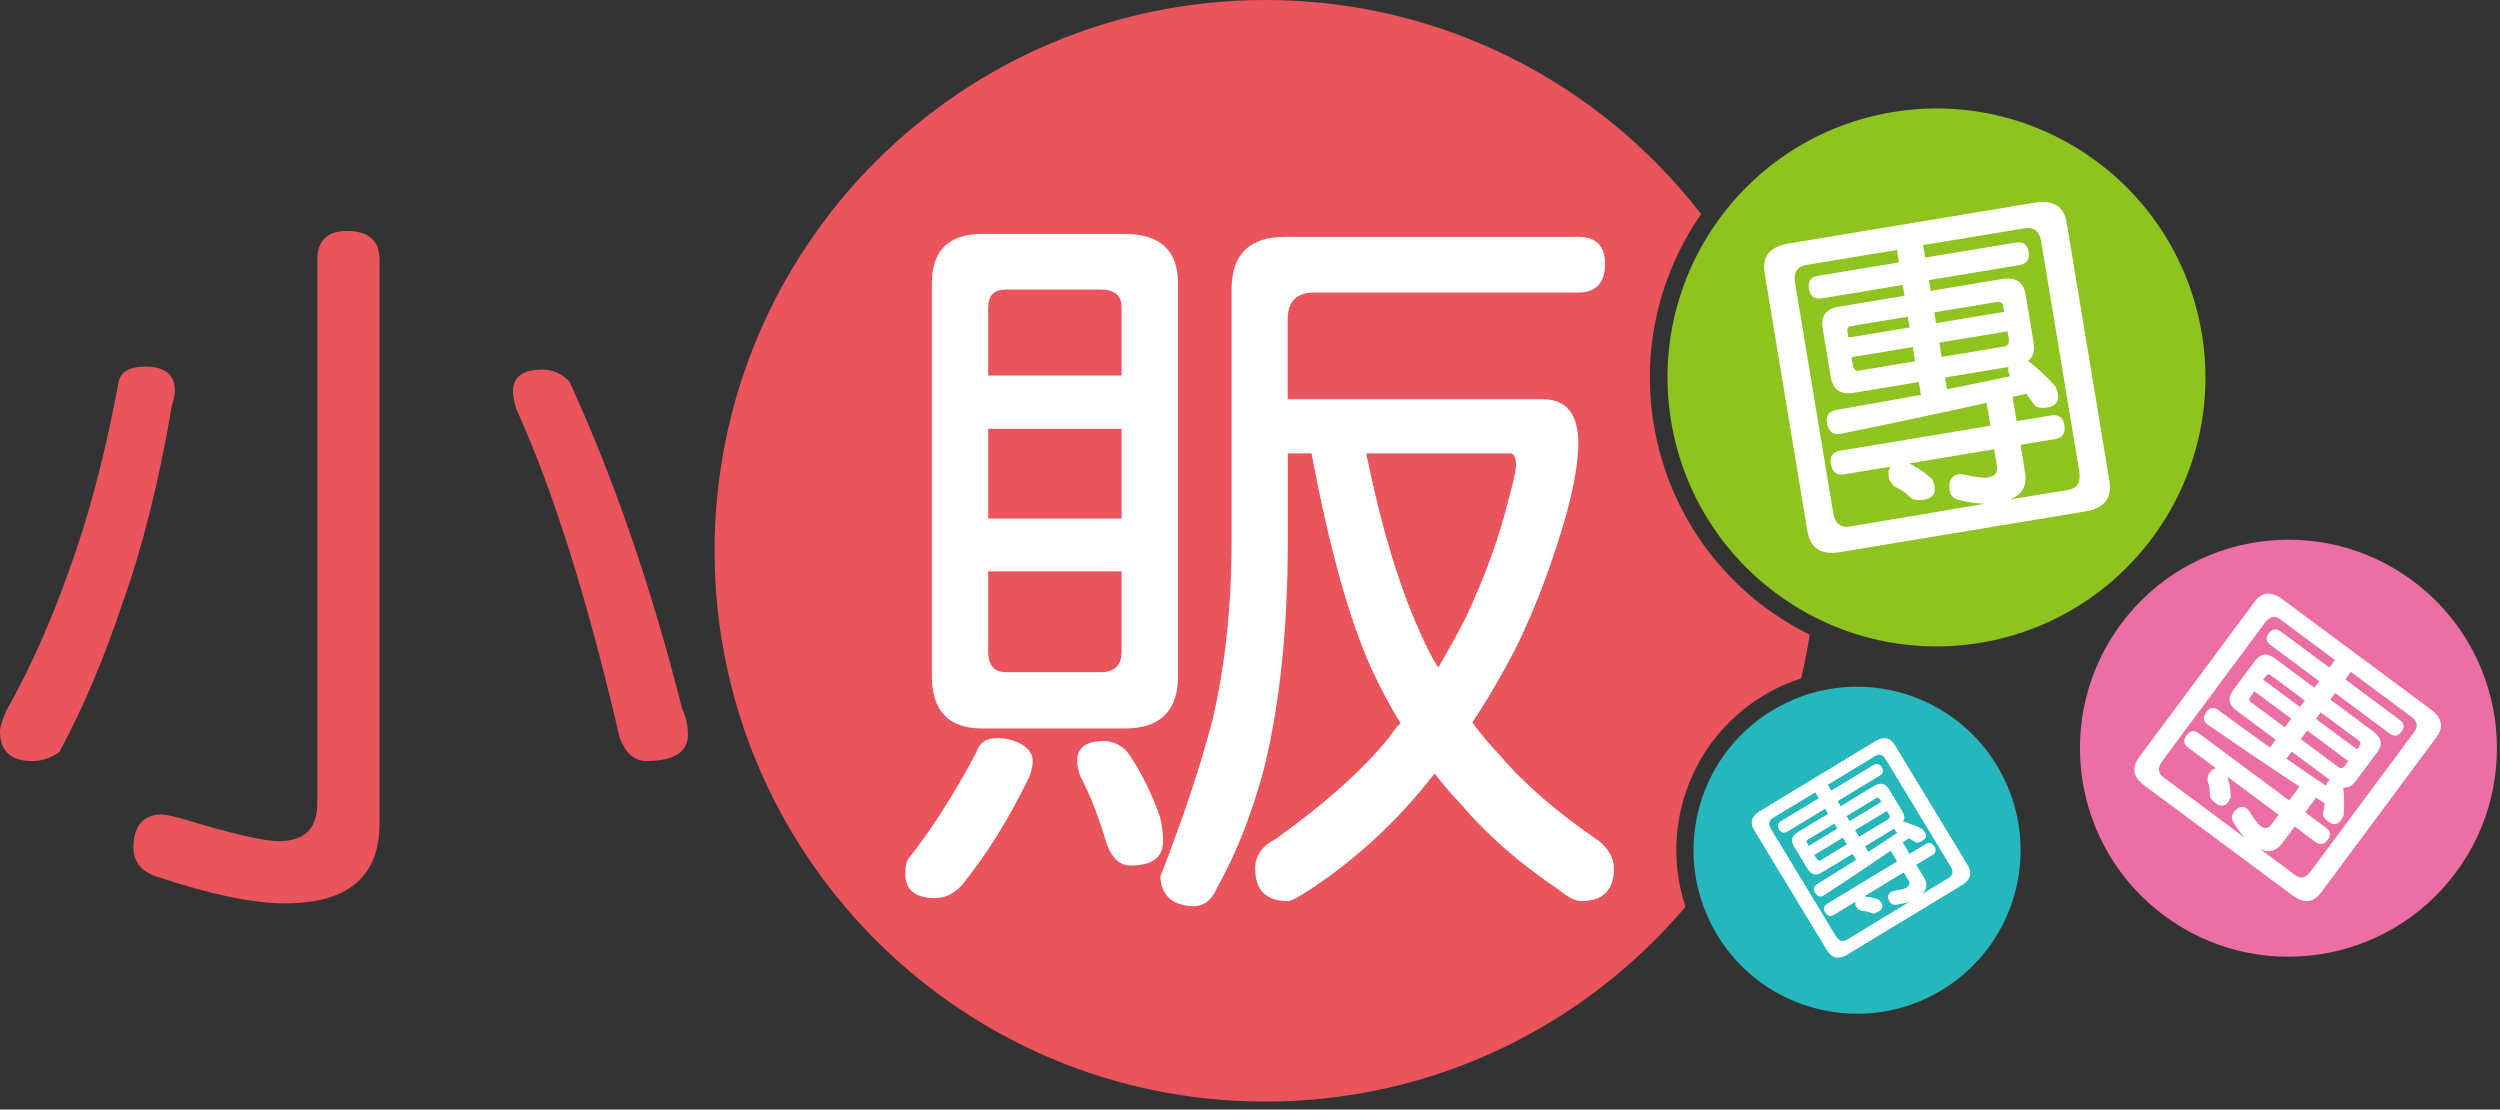<svg width="178" height="79" viewBox="0 0 178 79" fill="none" xmlns="http://www.w3.org/2000/svg">
<rect x="0" y="0" width="178" height="79" fill="#333333" stroke="none"/>
<g clip-path="url(#clip0_5_52)">
<path d="M118.985 30.005C117.258 19.573 124.313 9.716 134.745 7.983C145.178 6.256 155.034 13.311 156.768 23.743C158.495 34.176 151.44 44.032 141.007 45.766C130.575 47.486 120.718 40.438 118.985 30.005Z" fill="#8FC31F"/>
<path d="M127.338 17.34L144.877 14.43C146.195 14.213 146.956 14.686 147.148 15.863L150.186 34.221C150.391 35.455 149.834 36.184 148.51 36.408L130.971 39.318C129.654 39.536 128.886 39.024 128.682 37.79L125.643 19.432C125.451 18.255 126.014 17.558 127.338 17.34ZM141.353 35.864C140.86 35.864 140.284 35.788 139.638 35.641C139.152 35.564 138.871 35.321 138.801 34.886C138.73 34.252 138.935 33.875 139.427 33.76C139.491 33.747 139.613 33.754 139.786 33.779C140.668 33.971 141.244 34.048 141.506 34.003C142.037 33.92 142.261 33.638 142.184 33.178L141.986 31.988L135.941 32.992C136.204 33.139 136.434 33.267 136.645 33.389C136.869 33.536 137.176 33.766 137.547 34.08C137.643 34.252 137.707 34.438 137.745 34.636C137.828 35.161 137.572 35.474 136.984 35.577C136.671 35.628 136.396 35.615 136.165 35.538C135.884 35.276 135.647 35.078 135.455 34.943C135.27 34.841 135.084 34.732 134.892 34.63C134.656 34.412 134.515 34.195 134.477 33.958C134.425 33.664 134.47 33.414 134.611 33.223L131.291 33.773C130.76 33.862 130.453 33.613 130.357 33.037C130.268 32.493 130.485 32.174 131.016 32.09L141.717 30.312L141.449 28.681C137.847 29.481 134.374 30.216 131.023 30.894C130.498 30.984 130.185 30.722 130.082 30.108C129.999 29.596 130.217 29.289 130.741 29.187C132.871 28.816 134.88 28.457 136.773 28.112L136.619 27.197L131.963 27.971C131.035 28.125 130.498 27.735 130.345 26.814L129.775 23.372C129.628 22.496 130.018 21.984 130.946 21.831L135.602 21.057L135.474 20.289L129.724 21.242C129.2 21.332 128.886 21.102 128.797 20.558C128.707 20.027 128.931 19.72 129.455 19.637L135.206 18.684L135.059 17.795L128.618 18.863C127.952 18.972 127.684 19.394 127.805 20.116L130.517 36.491C130.645 37.265 131.042 37.598 131.701 37.489L141.353 35.864ZM131.605 24.038L135.967 23.315L135.839 22.547L131.777 23.219C131.579 23.251 131.502 23.392 131.541 23.641L131.605 24.038ZM136.357 25.726L136.191 24.709L131.829 25.432L131.912 25.924C131.969 26.27 132.097 26.43 132.295 26.398L136.357 25.726ZM147.244 34.886C147.903 34.777 148.171 34.336 148.043 33.555L145.331 17.181C145.21 16.451 144.819 16.144 144.161 16.253L136.926 17.449L137.074 18.338L143.515 17.27C144.039 17.181 144.353 17.404 144.436 17.929C144.525 18.473 144.308 18.786 143.777 18.876L137.336 19.944L137.464 20.711L142.517 19.873C143.508 19.707 144.071 20.065 144.218 20.942L144.788 24.383C144.89 24.978 144.756 25.419 144.397 25.694C144.685 25.899 144.941 26.11 145.165 26.334C145.459 26.57 145.843 26.961 146.323 27.491C146.419 27.664 146.483 27.856 146.521 28.074C146.61 28.598 146.355 28.918 145.76 29.014C145.466 29.065 145.19 29.039 144.935 28.95C144.672 28.585 144.448 28.278 144.276 28.035C144.244 28.042 144.212 28.048 144.173 28.054C143.879 28.118 143.585 28.189 143.291 28.253L143.579 29.986L146.054 29.577C146.585 29.487 146.892 29.718 146.981 30.261C147.077 30.837 146.86 31.169 146.335 31.259L143.86 31.668L144.186 33.651C144.34 34.579 143.988 35.212 143.124 35.557L147.244 34.886ZM137.72 22.24L137.847 23.008L142.702 22.202L142.632 21.805C142.594 21.556 142.44 21.453 142.178 21.498L137.72 22.24ZM142.702 24.671C142.965 24.626 143.073 24.428 143.016 24.082L142.933 23.59L138.078 24.396L138.244 25.413L142.702 24.671ZM143.131 26.788C143.06 26.666 143.016 26.551 142.997 26.43C142.977 26.315 142.977 26.212 142.997 26.129L138.487 26.878L138.628 27.715C140.214 27.402 141.717 27.089 143.131 26.788Z" fill="white"/>
<path d="M122.266 66.573C118.933 61.072 120.686 53.915 126.187 50.582C131.688 47.25 138.845 49.002 142.178 54.503C145.51 60.004 143.758 67.162 138.257 70.494C132.762 73.827 125.598 72.068 122.266 66.573Z" fill="#26B7BC"/>
<path d="M119.72 57.471C120.539 54.132 122.611 51.311 125.547 49.527C126.404 49.009 127.313 48.606 128.24 48.299C128.483 47.275 128.694 46.239 128.854 45.19C123.11 42.369 118.857 36.92 117.744 30.203C116.842 24.76 118.198 19.458 121.121 15.242C113.951 5.974 102.719 0 90.092 0C68.434 0 50.877 17.558 50.877 39.216C50.877 60.874 68.434 78.432 90.092 78.432C102.086 78.432 112.812 73.046 120.008 64.565C119.253 62.294 119.138 59.85 119.72 57.471Z" fill="#EA545D"/>
<path d="M125.324 57.74L133.492 52.789C134.106 52.418 134.579 52.501 134.912 53.045L140.093 61.59C140.438 62.166 140.31 62.639 139.696 63.017L131.528 67.967C130.914 68.338 130.434 68.236 130.082 67.66L124.901 59.115C124.569 58.571 124.709 58.111 125.324 57.74ZM136.005 64.174C135.762 64.27 135.462 64.347 135.104 64.405C134.848 64.462 134.656 64.392 134.534 64.194C134.368 63.893 134.4 63.663 134.624 63.509C134.656 63.49 134.72 63.471 134.809 63.445C135.283 63.362 135.59 63.285 135.711 63.215C135.961 63.068 136.018 62.882 135.884 62.671L135.545 62.115L132.73 63.823C132.89 63.842 133.031 63.861 133.159 63.88C133.3 63.906 133.498 63.963 133.748 64.04C133.824 64.104 133.895 64.187 133.952 64.277C134.099 64.52 134.035 64.731 133.76 64.897C133.613 64.987 133.472 65.031 133.345 65.044C133.153 64.968 132.993 64.916 132.871 64.891C132.756 64.878 132.641 64.859 132.526 64.846C132.366 64.788 132.251 64.705 132.18 64.597C132.097 64.456 132.072 64.328 132.104 64.206L130.562 65.14C130.313 65.287 130.108 65.23 129.948 64.961C129.795 64.712 129.839 64.507 130.089 64.353L135.072 61.334L134.611 60.573C132.974 61.693 131.387 62.754 129.852 63.759C129.603 63.906 129.398 63.835 129.225 63.554C129.078 63.317 129.129 63.119 129.372 62.959C130.357 62.351 131.291 61.769 132.161 61.219L131.899 60.797L129.731 62.108C129.302 62.371 128.95 62.287 128.694 61.852L127.722 60.247C127.473 59.844 127.569 59.511 127.997 59.249L130.166 57.938L129.948 57.58L127.268 59.204C127.025 59.352 126.827 59.307 126.673 59.051C126.526 58.808 126.571 58.609 126.82 58.456L129.5 56.831L129.244 56.416L126.245 58.232C125.938 58.418 125.886 58.68 126.091 59.019L130.709 66.643C130.927 67.001 131.189 67.091 131.502 66.906L136.005 64.174ZM128.784 60.228L130.818 59L130.6 58.642L128.707 59.786C128.611 59.844 128.605 59.927 128.675 60.042L128.784 60.228ZM131.496 60.119L131.208 59.646L129.181 60.874L129.321 61.104C129.417 61.264 129.513 61.322 129.609 61.264L131.496 60.119ZM138.749 62.511C139.056 62.326 139.101 62.051 138.884 61.693L134.266 54.068C134.061 53.729 133.805 53.652 133.498 53.838L130.134 55.878L130.383 56.294L133.383 54.477C133.632 54.33 133.824 54.375 133.978 54.625C134.131 54.88 134.087 55.079 133.837 55.226L130.837 57.042L131.055 57.401L133.409 55.974C133.869 55.693 134.221 55.757 134.47 56.16L135.443 57.765C135.615 58.04 135.634 58.283 135.506 58.501C135.692 58.546 135.865 58.597 136.018 58.661C136.216 58.725 136.485 58.84 136.831 59.006C136.914 59.07 136.984 59.153 137.048 59.256C137.195 59.505 137.131 59.71 136.856 59.876C136.715 59.959 136.575 60.004 136.434 60.004C136.229 59.87 136.063 59.767 135.922 59.684C135.903 59.697 135.89 59.703 135.871 59.71C135.737 59.799 135.602 59.895 135.475 59.985L135.961 60.791L137.118 60.093C137.368 59.946 137.56 59.998 137.713 60.247C137.88 60.516 137.835 60.727 137.592 60.874L136.434 61.571L136.997 62.492C137.259 62.921 137.208 63.311 136.85 63.656L138.749 62.511ZM131.477 58.104L131.694 58.462L133.952 57.094L133.843 56.908C133.773 56.793 133.677 56.774 133.556 56.844L131.477 58.104ZM134.445 58.328C134.566 58.251 134.579 58.136 134.483 57.97L134.342 57.74L132.084 59.108L132.366 59.582L134.445 58.328ZM135.084 59.294C135.02 59.243 134.976 59.192 134.944 59.14C134.918 59.089 134.892 59.038 134.886 58.987L132.788 60.26L133.025 60.65C133.754 60.183 134.438 59.722 135.084 59.294Z" fill="white"/>
<path d="M151.018 44.423C155.904 37.841 165.205 36.466 171.786 41.352C178.368 46.239 179.743 55.54 174.857 62.121C169.97 68.703 160.67 70.078 154.088 65.192C147.506 60.305 146.131 51.011 151.018 44.423Z" fill="#EB6EA5"/>
<path d="M162.505 42.664L173.078 50.512C173.878 51.107 174.012 51.753 173.494 52.463L165.275 63.529C164.718 64.277 164.047 64.354 163.247 63.765L152.668 55.917C151.875 55.322 151.753 54.657 152.31 53.908L160.529 42.843C161.047 42.133 161.706 42.075 162.505 42.664ZM159.851 59.665C159.601 59.403 159.339 59.057 159.083 58.635C158.872 58.341 158.859 58.066 159.058 57.804C159.358 57.439 159.665 57.356 159.979 57.561C160.017 57.586 160.075 57.657 160.151 57.759C160.503 58.328 160.753 58.667 160.919 58.789C161.239 59.026 161.501 59.006 161.706 58.725L162.237 58.008L158.591 55.303C158.648 55.514 158.699 55.712 158.744 55.879C158.776 56.077 158.815 56.352 158.84 56.716C158.795 56.857 158.731 56.985 158.642 57.107C158.405 57.426 158.105 57.452 157.746 57.183C157.555 57.043 157.427 56.889 157.35 56.723C157.343 56.441 157.324 56.211 157.299 56.038C157.26 55.885 157.222 55.731 157.177 55.578C157.171 55.341 157.216 55.149 157.324 55.009C157.459 54.83 157.606 54.727 157.785 54.702L155.783 53.218C155.463 52.981 155.437 52.687 155.693 52.341C155.936 52.015 156.218 51.964 156.538 52.201L162.991 56.991L163.721 56.006C161.444 54.497 159.262 53.026 157.177 51.587C156.857 51.35 156.832 51.049 157.107 50.678C157.337 50.371 157.619 50.326 157.945 50.557C159.237 51.503 160.458 52.386 161.623 53.218L162.032 52.667L159.224 50.582C158.668 50.166 158.597 49.68 159.013 49.124L160.554 47.051C160.945 46.521 161.418 46.469 161.974 46.879L164.782 48.964L165.128 48.497L161.661 45.926C161.341 45.689 161.309 45.408 161.552 45.081C161.789 44.762 162.064 44.723 162.384 44.96L165.851 47.531L166.247 46.994L162.365 44.109C161.968 43.815 161.603 43.885 161.277 44.32L153.953 54.19C153.608 54.657 153.634 55.041 154.03 55.335L159.851 59.665ZM162.684 51.785L163.139 51.171L160.51 49.22L160.286 49.52C160.132 49.732 160.113 49.879 160.228 49.968L162.684 51.785ZM163.407 62.3C163.804 62.595 164.175 62.511 164.52 62.044L171.85 52.175C172.177 51.74 172.138 51.369 171.742 51.075L167.379 47.838L166.983 48.376L170.865 51.26C171.185 51.497 171.23 51.778 170.993 52.092C170.75 52.418 170.469 52.469 170.149 52.233L166.266 49.348L165.921 49.808L168.972 52.073C169.567 52.514 169.669 53 169.279 53.531L167.738 55.603C167.469 55.962 167.168 56.115 166.836 56.07C166.874 56.326 166.893 56.576 166.887 56.806C166.912 57.087 166.906 57.49 166.868 58.015C166.829 58.156 166.759 58.29 166.663 58.418C166.426 58.738 166.126 58.763 165.774 58.495C165.595 58.36 165.46 58.2 165.384 58.021C165.441 57.689 165.492 57.42 165.531 57.203C165.512 57.19 165.486 57.177 165.467 57.158C165.288 57.036 165.096 56.915 164.91 56.793L164.13 57.836L165.627 58.942C165.947 59.179 165.979 59.46 165.735 59.787C165.48 60.138 165.192 60.19 164.872 59.959L163.382 58.846L162.493 60.042C162.077 60.599 161.559 60.74 160.932 60.458L163.407 62.3ZM161.13 48.388L163.759 50.339L164.104 49.879L161.655 48.062C161.533 47.973 161.424 48.005 161.309 48.152L161.13 48.388ZM165.601 55.942C165.627 55.84 165.671 55.757 165.723 55.687C165.774 55.616 165.825 55.565 165.883 55.527L163.164 53.512L162.787 54.017C163.778 54.702 164.712 55.348 165.601 55.942ZM166.509 54.625C166.669 54.74 166.829 54.695 166.983 54.49L167.2 54.19L164.271 52.015L163.817 52.629L166.509 54.625ZM165.237 50.717L164.891 51.184L167.821 53.352L168 53.115C168.108 52.968 168.083 52.834 167.923 52.712L165.237 50.717Z" fill="white"/>
<path d="M10.343 26.103C11.75 26.103 12.454 26.685 12.454 27.843C12.454 28.086 12.383 28.425 12.243 28.847C11.328 34.265 10.145 38.986 8.705 42.996C7.401 46.904 5.91 50.422 4.222 53.556C3.588 53.978 2.955 54.19 2.322 54.19C0.774 54.19 0 53.486 0 52.079C0 51.797 0.141 51.324 0.422 50.652C2.111 47.659 3.608 44.32 4.912 40.623C6.32 36.785 7.503 32.301 8.45 27.165C8.622 26.455 9.255 26.103 10.343 26.103ZM24.703 16.445C26.251 16.445 27.024 17.129 27.024 18.504V58.622C27.024 62.422 24.773 64.321 20.27 64.321C18.018 64.321 14.987 63.688 11.187 62.422C10.061 62.07 9.499 61.366 9.499 60.311C9.531 58.833 10.164 58.059 11.398 57.989C11.718 57.989 12.191 58.079 12.825 58.251C16.413 59.339 18.754 59.889 19.848 59.889C21.677 59.889 22.592 58.993 22.592 57.196V18.504C22.592 17.129 23.296 16.445 24.703 16.445ZM38.64 26.314C39.344 26.314 39.977 26.596 40.54 27.159C43.706 34.054 46.38 41.813 48.561 50.435C48.842 51.068 48.983 51.682 48.983 52.283C48.983 53.55 47.998 54.183 46.028 54.183C45.184 54.183 44.55 53.639 44.128 52.546C41.838 42.695 39.376 34.86 36.734 29.058C36.593 28.527 36.523 28.125 36.523 27.843C36.529 26.826 37.233 26.314 38.64 26.314Z" fill="#EA545D"/>
<path d="M70.993 52.552C71.658 52.552 72.259 52.712 72.79 53.025C73.283 53.345 73.532 53.729 73.532 54.183C73.532 54.465 73.462 54.816 73.321 55.239C71.876 58.232 70.264 60.835 68.466 63.048C67.903 63.65 67.27 63.944 66.567 63.944C65.159 63.944 64.456 63.362 64.456 62.204C64.456 61.712 64.526 61.36 64.667 61.149C66.253 59.179 67.871 56.646 69.528 53.55C69.726 52.885 70.219 52.552 70.993 52.552ZM69.938 16.656H80.076C82.609 16.656 83.875 17.833 83.875 20.193V48.119C83.875 50.62 82.609 51.868 80.076 51.868H69.938C67.545 51.868 66.349 50.62 66.349 48.119V20.193C66.343 17.839 67.539 16.656 69.938 16.656ZM70.36 26.736H79.858V21.882C79.858 21.037 79.366 20.615 78.381 20.615H71.626C70.782 20.615 70.36 21.037 70.36 21.882V26.736ZM70.36 36.926H79.858V30.536H70.36V36.926ZM78.381 47.857C79.366 47.857 79.858 47.365 79.858 46.38V40.68H70.36V46.38C70.36 47.365 70.782 47.857 71.626 47.857H78.381ZM78.592 52.763C79.225 52.763 79.788 53.025 80.28 53.556C81.233 54.925 82.007 56.479 82.602 58.2C82.743 58.801 82.813 59.364 82.813 59.889C82.813 61.046 82.039 61.628 80.491 61.628C79.749 61.628 79.187 61.117 78.803 60.1C78.208 58.091 77.568 56.473 76.903 55.245C76.762 54.791 76.692 54.439 76.692 54.19C76.692 53.236 77.325 52.763 78.592 52.763ZM112.377 16.867C113.644 16.867 114.277 17.5 114.277 18.767C114.277 20.142 113.644 20.826 112.377 20.826H93.585C92.318 20.826 91.685 21.459 91.685 22.726V28.425H109.844C111.533 28.425 112.377 29.48 112.377 31.591C112.377 32.787 112.115 34.386 111.584 36.395C110.599 39.913 109.384 43.156 107.944 46.111C106.921 48.081 105.885 49.859 104.829 51.439C105.424 52.251 106.077 53.025 106.78 53.761C108.507 55.801 110.861 57.842 113.855 59.882C114.558 60.477 114.91 61.13 114.91 61.833C114.91 63.381 114.136 64.155 112.588 64.155C112.166 64.155 111.642 63.893 111.008 63.362C108.264 61.532 105.942 59.511 104.043 57.292C103.378 56.588 102.738 55.846 102.143 55.072C99.501 58.488 96.425 61.321 92.907 63.573C92.305 63.957 91.903 64.155 91.691 64.155C90.144 64.155 89.37 63.381 89.37 61.833C89.37 60.918 89.862 60.215 90.853 59.722C94.371 57.189 97.045 54.797 98.874 52.546C99.118 52.162 99.399 51.804 99.719 51.49C98.977 50.294 98.292 49.008 97.659 47.633C96.073 44.147 94.647 39.03 93.38 32.276H91.691V38.557C91.691 44.717 91.129 50.102 90.003 54.708C89.12 57.983 88.001 60.829 86.626 63.26C86.274 64.104 85.711 64.526 84.937 64.526C83.459 64.456 82.685 63.752 82.615 62.415C84.233 58.264 85.468 54.567 86.312 51.33C87.227 47.461 87.687 43.201 87.687 38.557V20.615C87.687 18.12 88.954 16.867 91.487 16.867H112.377ZM102.399 47.537C103.064 46.411 103.717 45.235 104.35 44C105.725 41.077 106.742 38.263 107.407 35.557C107.759 34.322 107.938 33.497 107.938 33.075C107.938 32.544 107.797 32.282 107.516 32.282H97.275C98.331 37.457 99.597 41.678 101.075 44.953C101.465 45.868 101.906 46.731 102.399 47.537Z" fill="white"/>
</g>
<defs>
<clipPath id="clip0_5_52">
<rect width="177.786" height="78.432" fill="white"/>
</clipPath>
</defs>
</svg>
